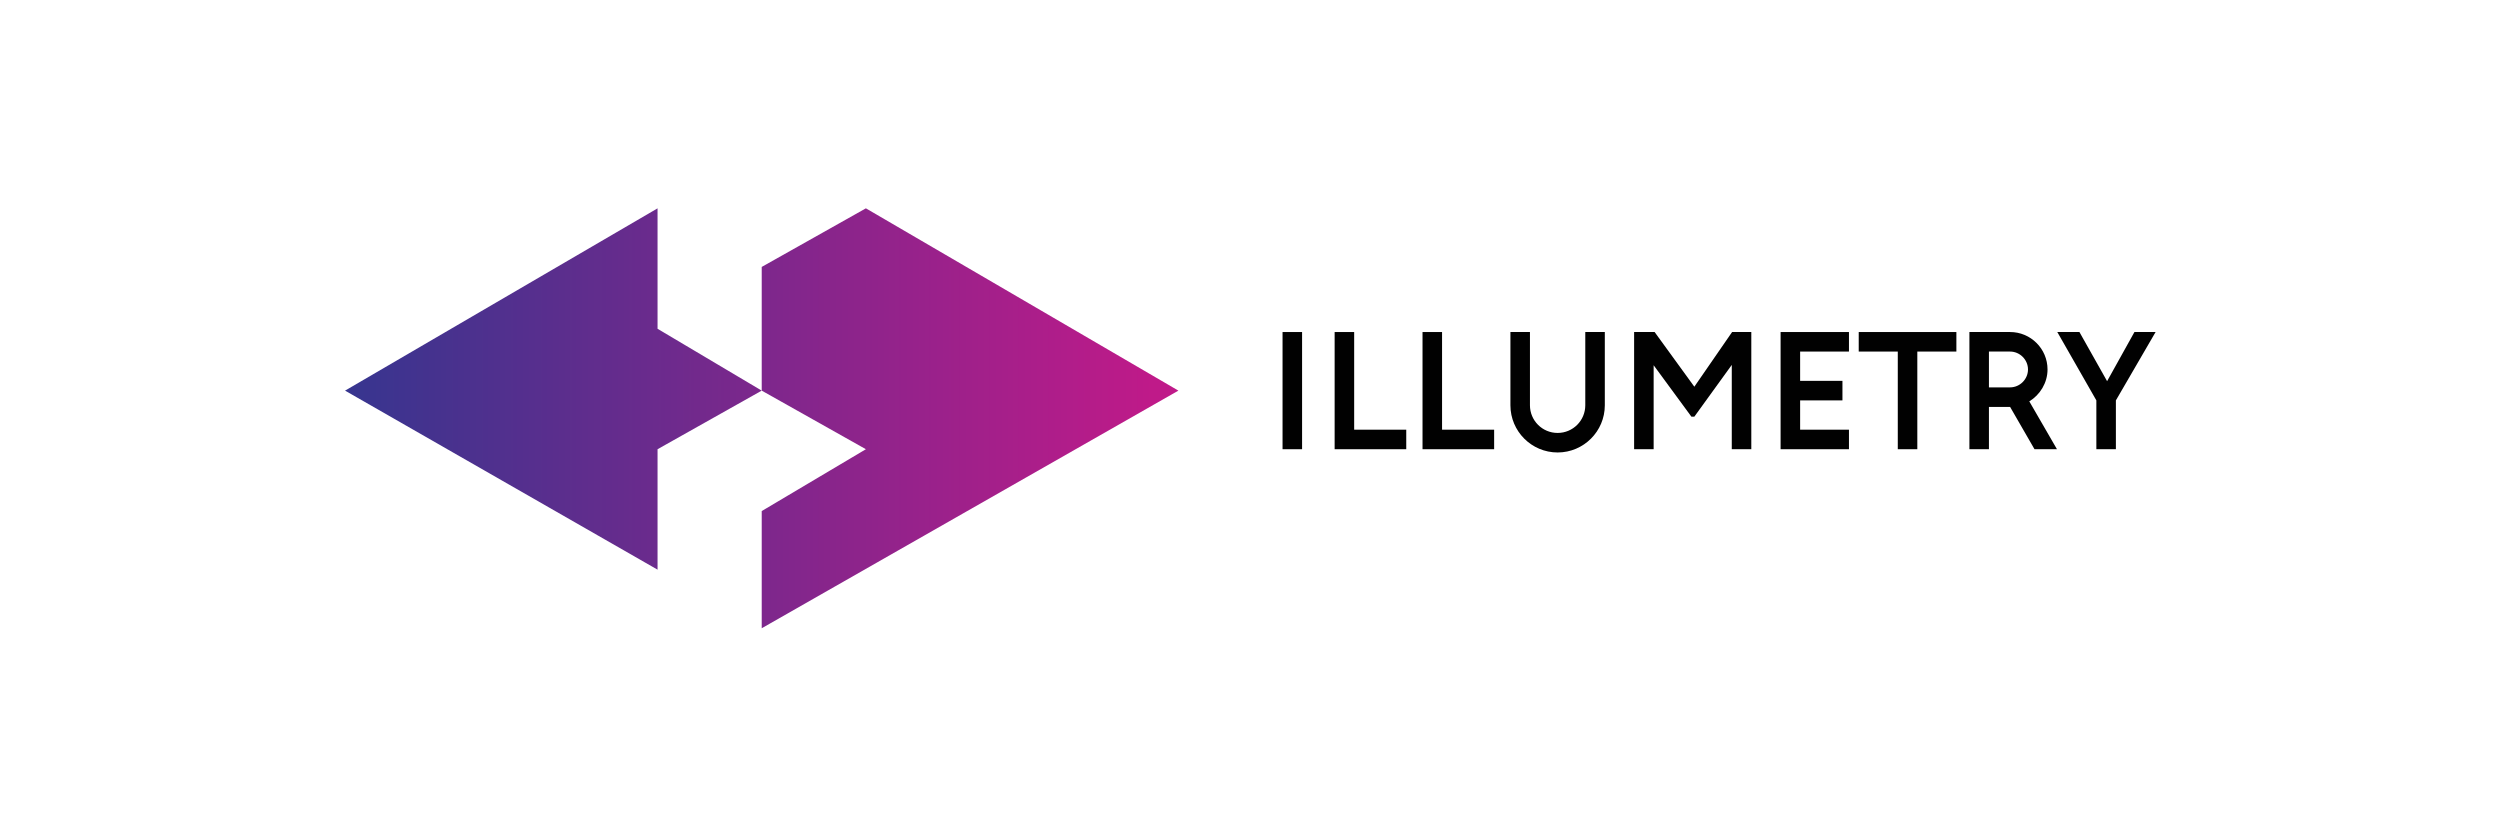 <?xml version="1.0" encoding="utf-8"?>
<!-- Generator: Adobe Illustrator 26.1.0, SVG Export Plug-In . SVG Version: 6.00 Build 0)  -->
<svg version="1.1" id="Layer_1" xmlns="http://www.w3.org/2000/svg" xmlns:xlink="http://www.w3.org/1999/xlink" x="0px" y="0px"
	 viewBox="0 0 768 256" style="enable-background:new 0 0 768 256;" xml:space="preserve">
<style type="text/css">
	.st0{fill:url(#SVGID_1_);}
	.st1{fill:url(#SVGID_00000170962077554845158060000001420044689638082710_);}
	.st2{fill:#010101;}
</style>
<g>
	<g>
		<linearGradient id="SVGID_1_" gradientUnits="userSpaceOnUse" x1="107.184" y1="128.501" x2="353.988" y2="128.501">
			<stop  offset="0" style="stop-color:#37358F"/>
			<stop  offset="1" style="stop-color:#BF1A89"/>
		</linearGradient>
		<polygon class="st0" points="234,157 234,193 362,120 266,64 234,82 234,120 266,138 		"/>
		
			<linearGradient id="SVGID_00000093873264543459276730000016726657553168934038_" gradientUnits="userSpaceOnUse" x1="107.203" y1="119.501" x2="353.913" y2="119.501">
			<stop  offset="0" style="stop-color:#37358F"/>
			<stop  offset="1" style="stop-color:#BF1A89"/>
		</linearGradient>
		<polygon style="fill:url(#SVGID_00000093873264543459276730000016726657553168934038_);" points="202,175 202,138 234,120 
			202,101 202,64 106,120 		"/>
	</g>
	<g>
		<path class="st2" d="M394,102h6v36h-6V102z"/>
		<path class="st2" d="M410,102h6v30h16v6h-22V102z"/>
		<path class="st2" d="M437,102h6v30h16v6h-22V102z"/>
		<path class="st2" d="M502,102h6.3l12.2,16.8l11.6-16.8h5.9v36h-6v-25.9L520.5,128h-0.9L508,112.2V138h-6V102z"/>
		<path class="st2" d="M547,102h21v6h-15v9h13v6h-13v9h15v6h-21V102z"/>
		<path class="st2" d="M571,102h30v6h-12v30h-6v-30h-12V102z"/>
		<path class="st2" d="M650,123v15h-6v-15l-12-21h6.8l8.5,15.1l8.4-15.1h6.5L650,123z"/>
		<path class="st2" d="M487,102v22.5c0,4.7-3.8,8.5-8.5,8.5s-8.5-3.8-8.5-8.5V102h-6v22.5c0,8,6.5,14.5,14.5,14.5
			s14.5-6.5,14.5-14.5V102H487z"/>
		<path class="st2" d="M623.4,123.3c3.3-2,5.6-5.7,5.6-9.8c0-6.4-5.2-11.5-11.5-11.5H605v36h6v-13h6.5l7.5,13h6.9L623.4,123.3z
			 M617.5,119H611v-11c0,0,5.3,0,6.5,0c3,0,5.5,2.5,5.5,5.5C623,116.5,620.5,119,617.5,119z"/>
	</g>
</g>
</svg>

